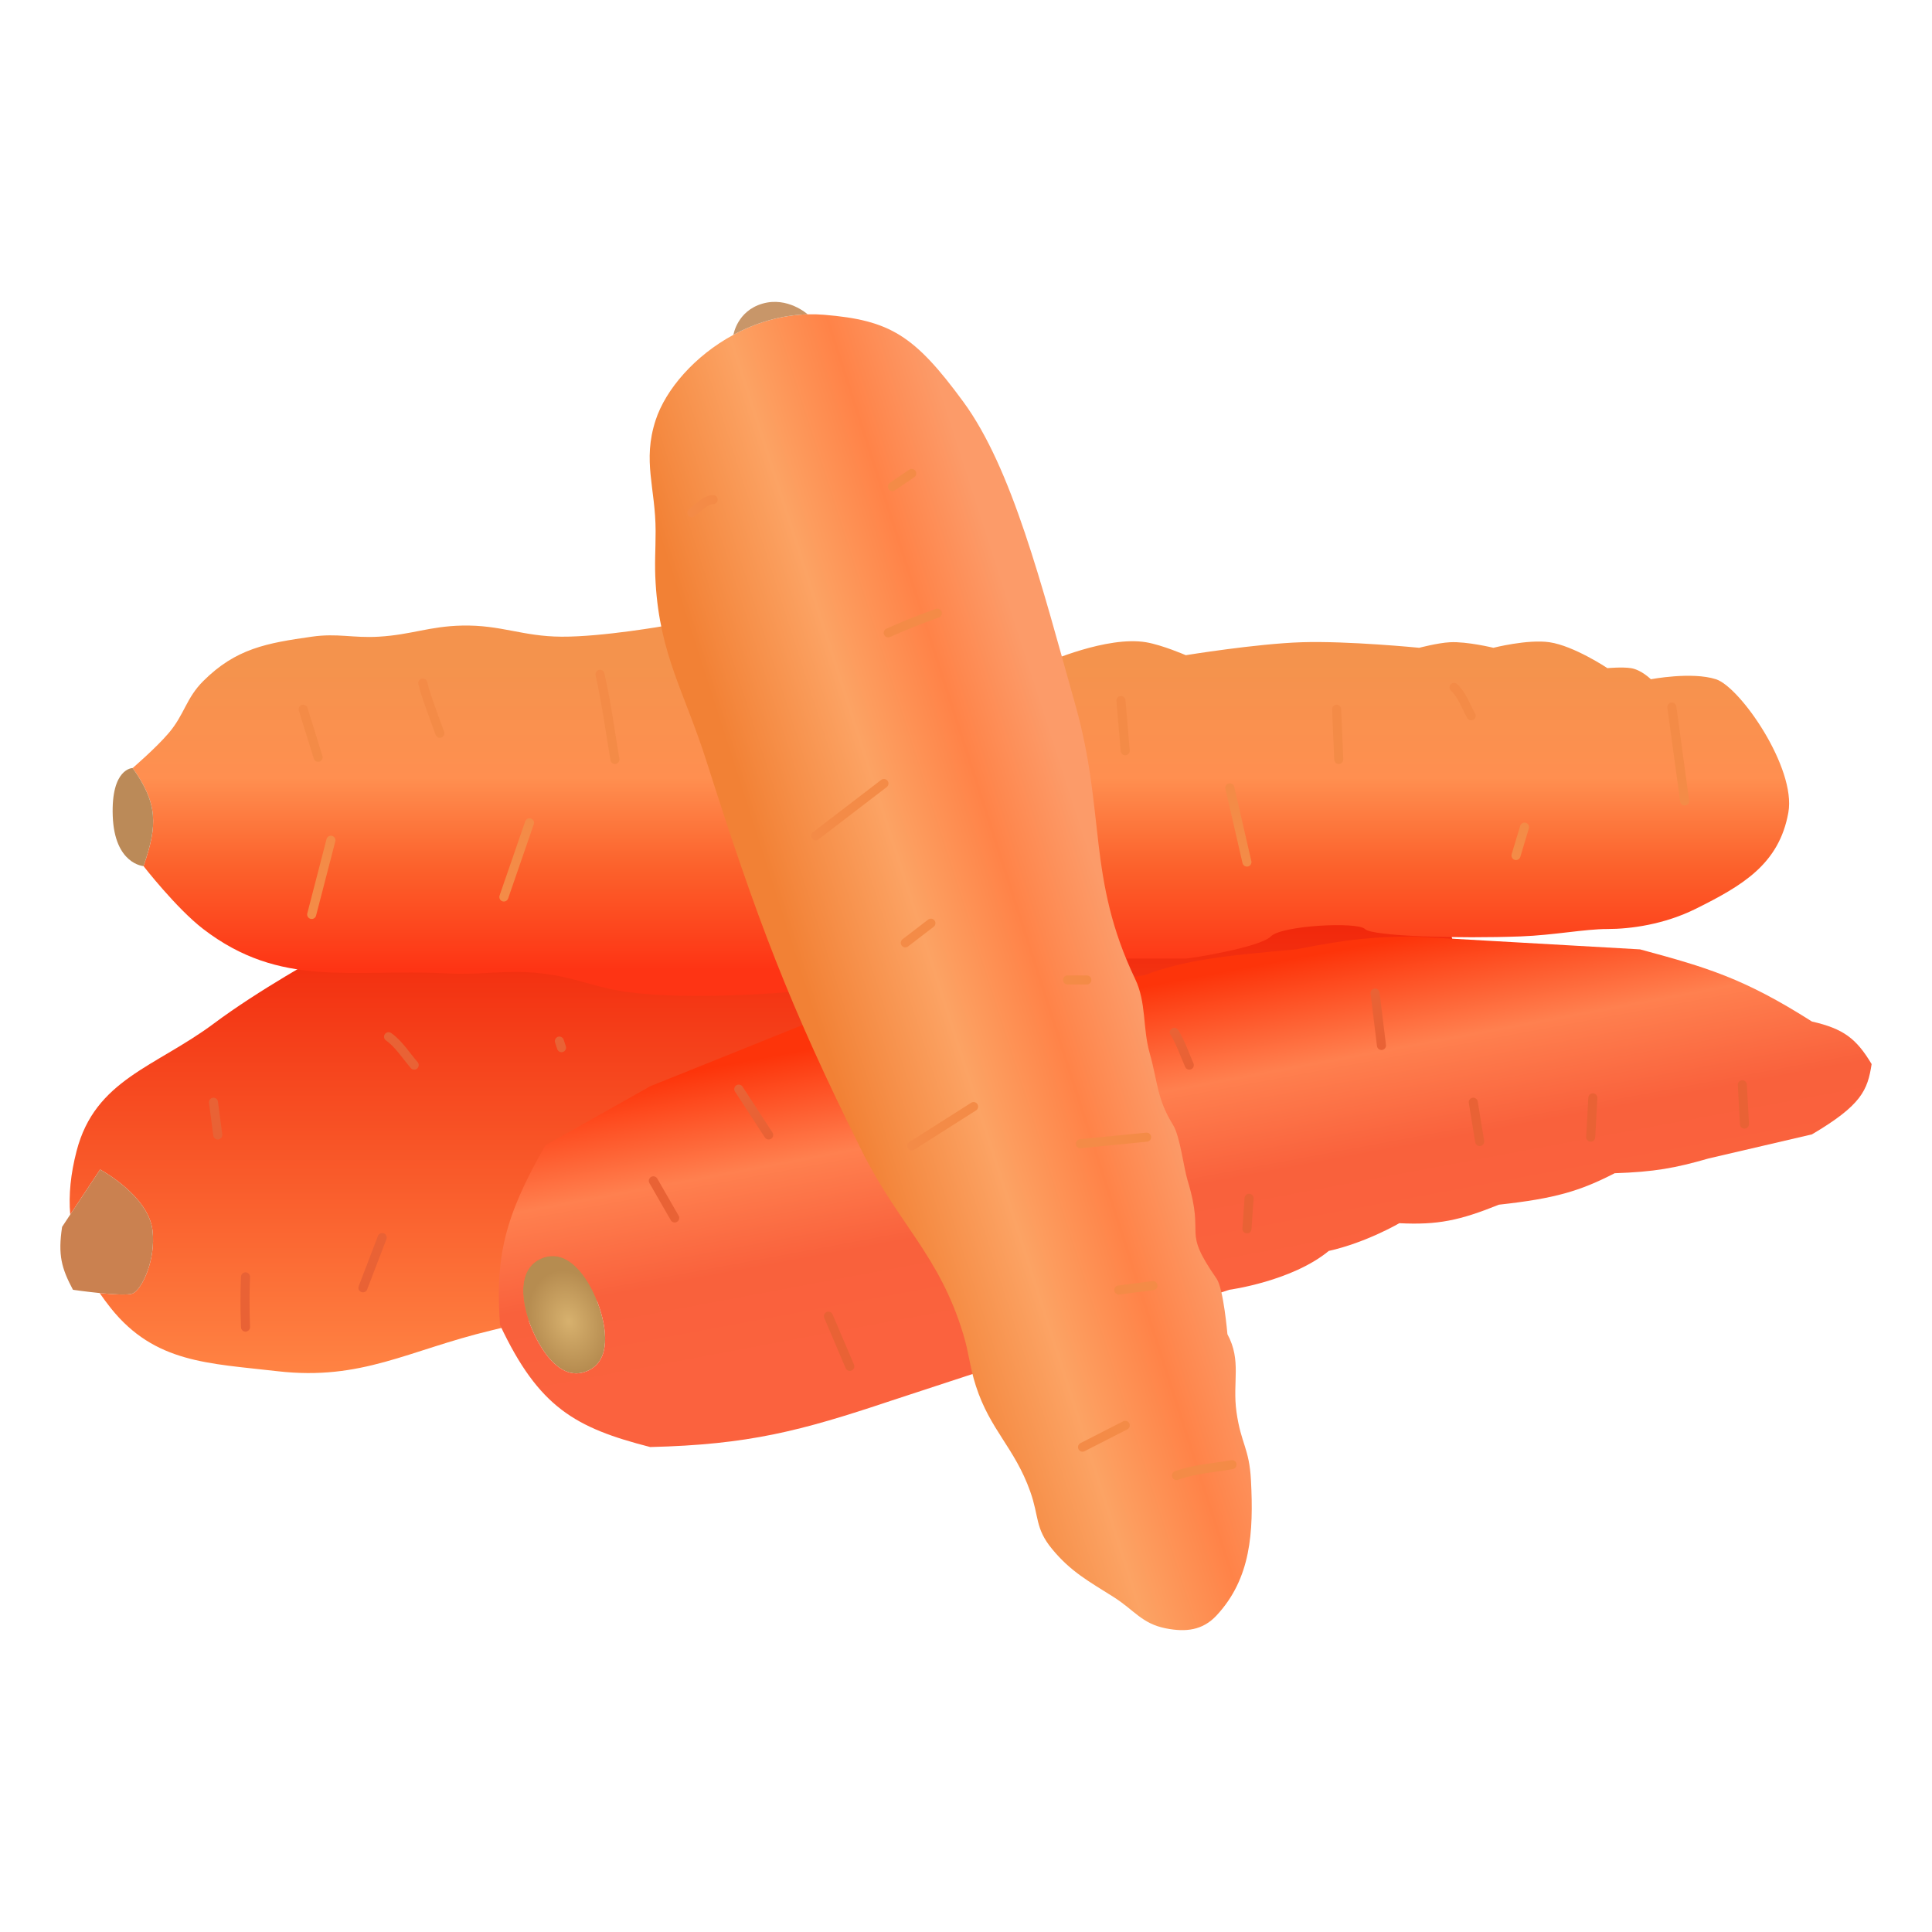 <svg width="64" height="64" viewBox="0 0 64 64" fill="none" xmlns="http://www.w3.org/2000/svg">
<path d="M11.108 31.387C10.569 31.694 8.577 32.792 7.092 33.9C5.151 35.349 3.153 35.754 2.537 38.129C2.341 38.884 2.27 39.578 2.326 40.235L3.316 38.742C3.316 38.742 4.92 39.599 5.054 40.765C5.167 41.744 4.694 42.726 4.395 42.848C4.246 42.909 3.756 42.879 3.301 42.834C3.416 43.002 3.541 43.17 3.675 43.339C5.13 45.155 6.909 45.159 9.19 45.423C11.982 45.745 13.528 44.729 16.264 44.074C20.805 42.987 27.653 40.397 27.653 40.397L48.393 32.184L47.614 29.242C47.614 29.242 11.648 31.081 11.108 31.387Z" fill="url(#paint0_linear_185_170)"/>
<path d="M2.057 40.642C1.915 41.579 2.04 42.016 2.417 42.726C2.417 42.726 2.841 42.788 3.301 42.834C3.756 42.879 4.246 42.909 4.395 42.848C4.694 42.726 5.167 41.744 5.054 40.765C4.92 39.599 3.316 38.742 3.316 38.742L2.326 40.235L2.057 40.642Z" fill="#CA8150"/>
<path d="M22.078 20.723C22.078 20.723 19.966 21.099 18.601 21.091C17.306 21.084 16.599 20.695 15.304 20.723C14.218 20.747 13.631 21.027 12.547 21.091C11.682 21.142 11.187 20.969 10.329 21.091C8.83 21.304 7.815 21.482 6.732 22.562C6.165 23.127 6.112 23.666 5.593 24.278C5.17 24.777 4.394 25.442 4.394 25.442C5.234 26.619 5.224 27.343 4.754 28.691C4.754 28.691 5.845 30.094 6.732 30.775C9.299 32.745 11.618 32.087 14.825 32.245C16.04 32.306 16.731 32.11 17.942 32.245C19.06 32.371 19.645 32.701 20.759 32.858C22.869 33.157 26.214 32.858 26.214 32.858L37.243 31.755H39.281C39.401 31.755 41.739 31.387 42.099 31.02C42.458 30.652 44.976 30.529 45.216 30.775C45.455 31.02 48.357 31.095 50.371 31.02C51.497 30.977 52.489 30.775 53.248 30.775C54.007 30.775 55.129 30.627 56.185 30.1C57.718 29.336 58.937 28.628 59.242 26.913C59.504 25.442 57.648 22.76 56.844 22.501C56.041 22.242 54.687 22.501 54.687 22.501C54.687 22.501 54.374 22.188 54.027 22.133C53.741 22.088 53.248 22.133 53.248 22.133C53.248 22.133 52.139 21.394 51.33 21.275C50.608 21.169 49.471 21.459 49.471 21.459C49.471 21.459 48.598 21.246 48.033 21.275C47.629 21.296 47.014 21.459 47.014 21.459C47.014 21.459 44.64 21.225 43.117 21.275C41.611 21.324 39.281 21.704 39.281 21.704C39.281 21.704 38.496 21.364 37.962 21.275C36.667 21.058 34.666 21.949 34.666 21.949L22.078 20.723Z" fill="url(#paint1_linear_185_170)"/>
<path d="M4.754 28.691C5.224 27.343 5.234 26.619 4.394 25.442C4.394 25.442 3.675 25.442 3.735 27.036C3.795 28.63 4.754 28.691 4.754 28.691Z" fill="#BB8A58"/>
<path d="M17.942 41.684C17.091 42.041 17.266 43.215 17.642 44.074C17.999 44.887 18.633 45.755 19.441 45.422C20.255 45.088 20.111 43.994 19.8 43.155C19.475 42.277 18.791 41.328 17.942 41.684Z" fill="url(#paint2_radial_185_170)"/>
<path fill-rule="evenodd" clip-rule="evenodd" d="M18.062 37.945C16.692 40.347 16.409 41.643 16.563 43.89C17.848 46.621 19.055 47.298 21.539 47.935C24.791 47.855 26.507 47.409 29.511 46.403L40.721 42.726C40.721 42.726 42.798 42.445 44.017 41.439C45.255 41.163 46.355 40.52 46.355 40.52C47.623 40.583 48.35 40.432 49.652 39.907C51.523 39.701 52.332 39.457 53.488 38.865C54.808 38.819 55.482 38.697 56.605 38.374L60.022 37.578C61.666 36.608 61.867 36.114 62 35.249C61.492 34.402 61.069 34.078 60.022 33.839C57.758 32.398 56.525 32.043 54.328 31.449L46.775 31.02C45.531 31.043 44.791 31.08 42.938 31.449C40.459 31.665 39.203 31.817 37.903 32.307L26.874 33.839L21.539 35.984L18.062 37.945ZM17.642 44.074C17.266 43.215 17.091 42.041 17.942 41.684C18.791 41.328 19.475 42.277 19.8 43.155C20.111 43.994 20.255 45.088 19.441 45.422C18.633 45.755 17.999 44.887 17.642 44.074Z" fill="url(#paint3_linear_185_170)"/>
<path d="M21.718 13.92C21.275 15.283 21.718 16.161 21.718 17.598C21.718 18.268 21.678 18.645 21.718 19.314C21.863 21.703 22.671 22.922 23.397 25.197C25.051 30.382 26.126 33.273 28.552 38.129C29.763 40.554 31.124 41.595 31.909 44.197C32.108 44.857 32.117 45.257 32.328 45.913C32.801 47.377 33.611 47.958 34.127 49.406C34.426 50.247 34.284 50.621 34.846 51.306C35.466 52.062 36.063 52.381 36.884 52.9C37.578 53.338 37.822 53.785 38.622 53.942C39.281 54.071 39.839 54.01 40.301 53.513C41.44 52.287 41.529 50.762 41.44 49.039C41.384 47.965 41.109 47.835 40.96 46.771C40.821 45.776 41.136 45.077 40.66 44.197C40.66 44.197 40.532 42.69 40.301 42.358C39.117 40.655 39.941 41.071 39.342 39.11C39.213 38.69 39.091 37.644 38.862 37.271C38.314 36.38 38.367 35.893 38.083 34.881C37.846 34.036 37.981 33.219 37.603 32.429C36.007 29.089 36.63 26.932 35.625 23.359C34.492 19.325 33.527 15.514 31.909 13.307C30.29 11.101 29.482 10.607 27.293 10.427C27.112 10.412 26.932 10.407 26.754 10.412C25.868 10.436 25.029 10.694 24.296 11.091C23.012 11.785 22.05 12.902 21.718 13.92Z" fill="url(#paint4_linear_185_170)"/>
<path d="M25.255 10.059C24.416 10.304 24.296 11.091 24.296 11.091C25.029 10.694 25.868 10.436 26.754 10.412C26.754 10.412 26.094 9.814 25.255 10.059Z" fill="#C89669"/>
<path d="M22.916 16.986C23.104 16.844 23.367 16.552 23.623 16.552" stroke="#F48B47" stroke-width="0.3" stroke-linecap="round"/>
<path d="M29.564 16.118L30.201 15.684" stroke="#F48B47" stroke-width="0.3" stroke-linecap="round"/>
<path d="M29.424 20.964C29.965 20.719 30.497 20.509 31.051 20.313" stroke="#F48B47" stroke-width="0.3" stroke-linecap="round"/>
<path d="M27.019 27.689L29.282 25.954" stroke="#F48B47" stroke-width="0.3" stroke-linecap="round"/>
<path d="M29.989 31.233L30.838 30.582" stroke="#F48B47" stroke-width="0.3" stroke-linecap="round"/>
<path d="M35.365 32.463H36.002" stroke="#F48B47" stroke-width="0.3" stroke-linecap="round"/>
<path d="M35.789 37.887L37.982 37.67" stroke="#F48B47" stroke-width="0.3" stroke-linecap="round"/>
<path d="M37.062 42.732L38.194 42.587" stroke="#F48B47" stroke-width="0.3" stroke-linecap="round"/>
<path d="M30.201 37.959L32.252 36.657" stroke="#F48B47" stroke-width="0.3" stroke-linecap="round"/>
<path d="M35.86 47.939L37.275 47.216" stroke="#F48B47" stroke-width="0.3" stroke-linecap="round"/>
<path d="M38.973 48.879C39.551 48.664 40.211 48.626 40.812 48.518" stroke="#F48B47" stroke-width="0.3" stroke-linecap="round"/>
<path d="M37.133 23.206L37.274 24.869" stroke="#F48B47" stroke-width="0.3" stroke-linecap="round"/>
<path d="M40.74 26.098L41.306 28.557" stroke="#F48B47" stroke-width="0.3" stroke-linecap="round"/>
<path d="M44.277 23.495L44.348 25.158" stroke="#F48B47" stroke-width="0.3" stroke-linecap="round"/>
<path d="M48.168 22.772C48.427 23.002 48.568 23.418 48.734 23.712" stroke="#F48B47" stroke-width="0.3" stroke-linecap="round"/>
<path d="M55.382 23.422L55.806 26.532" stroke="#F48B47" stroke-width="0.3" stroke-linecap="round"/>
<path d="M50.502 27.4L50.219 28.34" stroke="#F48B47" stroke-width="0.3" stroke-linecap="round"/>
<path d="M10.043 23.495L10.538 25.086" stroke="#F48B47" stroke-width="0.3" stroke-linecap="round"/>
<path d="M14.004 22.627C14.151 23.192 14.379 23.74 14.57 24.29" stroke="#F48B47" stroke-width="0.3" stroke-linecap="round"/>
<path d="M19.875 22.338C20.087 23.267 20.211 24.219 20.37 25.158" stroke="#F48B47" stroke-width="0.3" stroke-linecap="round"/>
<path d="M17.54 27.256L16.691 29.714" stroke="#F48B47" stroke-width="0.3" stroke-linecap="round"/>
<path d="M10.325 30.293L10.962 27.834" stroke="#F48B47" stroke-width="0.3" stroke-linecap="round"/>
<path d="M57.788 37.236L57.717 35.934" stroke="#E96235" stroke-width="0.3" stroke-linecap="round"/>
<path d="M52.694 37.67L52.765 36.368" stroke="#E96235" stroke-width="0.3" stroke-linecap="round"/>
<path d="M45.551 32.897L45.763 34.632" stroke="#E96235" stroke-width="0.3" stroke-linecap="round"/>
<path d="M38.901 34.198C39.11 34.534 39.238 34.922 39.397 35.283" stroke="#E96235" stroke-width="0.3" stroke-linecap="round"/>
<path d="M41.307 40.707L41.377 39.695" stroke="#E96235" stroke-width="0.3" stroke-linecap="round"/>
<path d="M49.016 37.814L48.804 36.513" stroke="#E96235" stroke-width="0.3" stroke-linecap="round"/>
<path d="M24.473 36.079L25.463 37.597" stroke="#E96235" stroke-width="0.3" stroke-linecap="round"/>
<path d="M21.643 39.116L22.35 40.346" stroke="#E96235" stroke-width="0.3" stroke-linecap="round"/>
<path d="M28.151 45.263L27.443 43.6" stroke="#E96235" stroke-width="0.3" stroke-linecap="round"/>
<path d="M7.072 36.513L7.214 37.597" stroke="#E96235" stroke-width="0.3" stroke-linecap="round"/>
<path d="M8.133 43.962C8.112 43.401 8.109 42.85 8.133 42.298" stroke="#E96235" stroke-width="0.3" stroke-linecap="round"/>
<path d="M12.023 42.66L12.66 40.996" stroke="#E96235" stroke-width="0.3" stroke-linecap="round"/>
<path d="M12.872 34.343C13.207 34.577 13.457 34.978 13.721 35.283" stroke="#E96235" stroke-width="0.3" stroke-linecap="round"/>
<path d="M18.53 34.488L18.601 34.705" stroke="#E96235" stroke-width="0.3" stroke-linecap="round"/>
<defs>
<linearGradient id="paint0_linear_185_170" x1="25.197" y1="29.242" x2="25.197" y2="45.484" gradientUnits="userSpaceOnUse">
<stop stop-color="#F01F06"/>
<stop offset="1" stop-color="#FF8343"/>
</linearGradient>
<linearGradient id="paint1_linear_185_170" x1="31.489" y1="32.123" x2="31.489" y2="21.949" gradientUnits="userSpaceOnUse">
<stop stop-color="#FE3414"/>
<stop offset="0.338" stop-color="#FC622C"/>
<stop offset="0.625" stop-color="#FF8F50"/>
<stop offset="1" stop-color="#F4934D"/>
</linearGradient>
<radialGradient id="paint2_radial_185_170" cx="0" cy="0" r="1" gradientUnits="userSpaceOnUse" gradientTransform="translate(18.841 43.768) rotate(-16.285) scale(1.311 1.717)">
<stop stop-color="#D7B16E"/>
<stop offset="1" stop-color="#B68C50"/>
</radialGradient>
<linearGradient id="paint3_linear_185_170" x1="36.285" y1="32.981" x2="38.162" y2="43.017" gradientUnits="userSpaceOnUse">
<stop stop-color="#FD340A"/>
<stop offset="0.347" stop-color="#FF804F"/>
<stop offset="0.667" stop-color="#F9613C"/>
<stop offset="1" stop-color="#FB623E"/>
</linearGradient>
<linearGradient id="paint4_linear_185_170" x1="37.663" y1="33.042" x2="27.791" y2="36.222" gradientUnits="userSpaceOnUse">
<stop stop-color="#FC9B69"/>
<stop offset="0.277" stop-color="#FF8348"/>
<stop offset="0.59" stop-color="#FCA364"/>
<stop offset="1" stop-color="#F28135"/>
</linearGradient>
</defs>
</svg>
